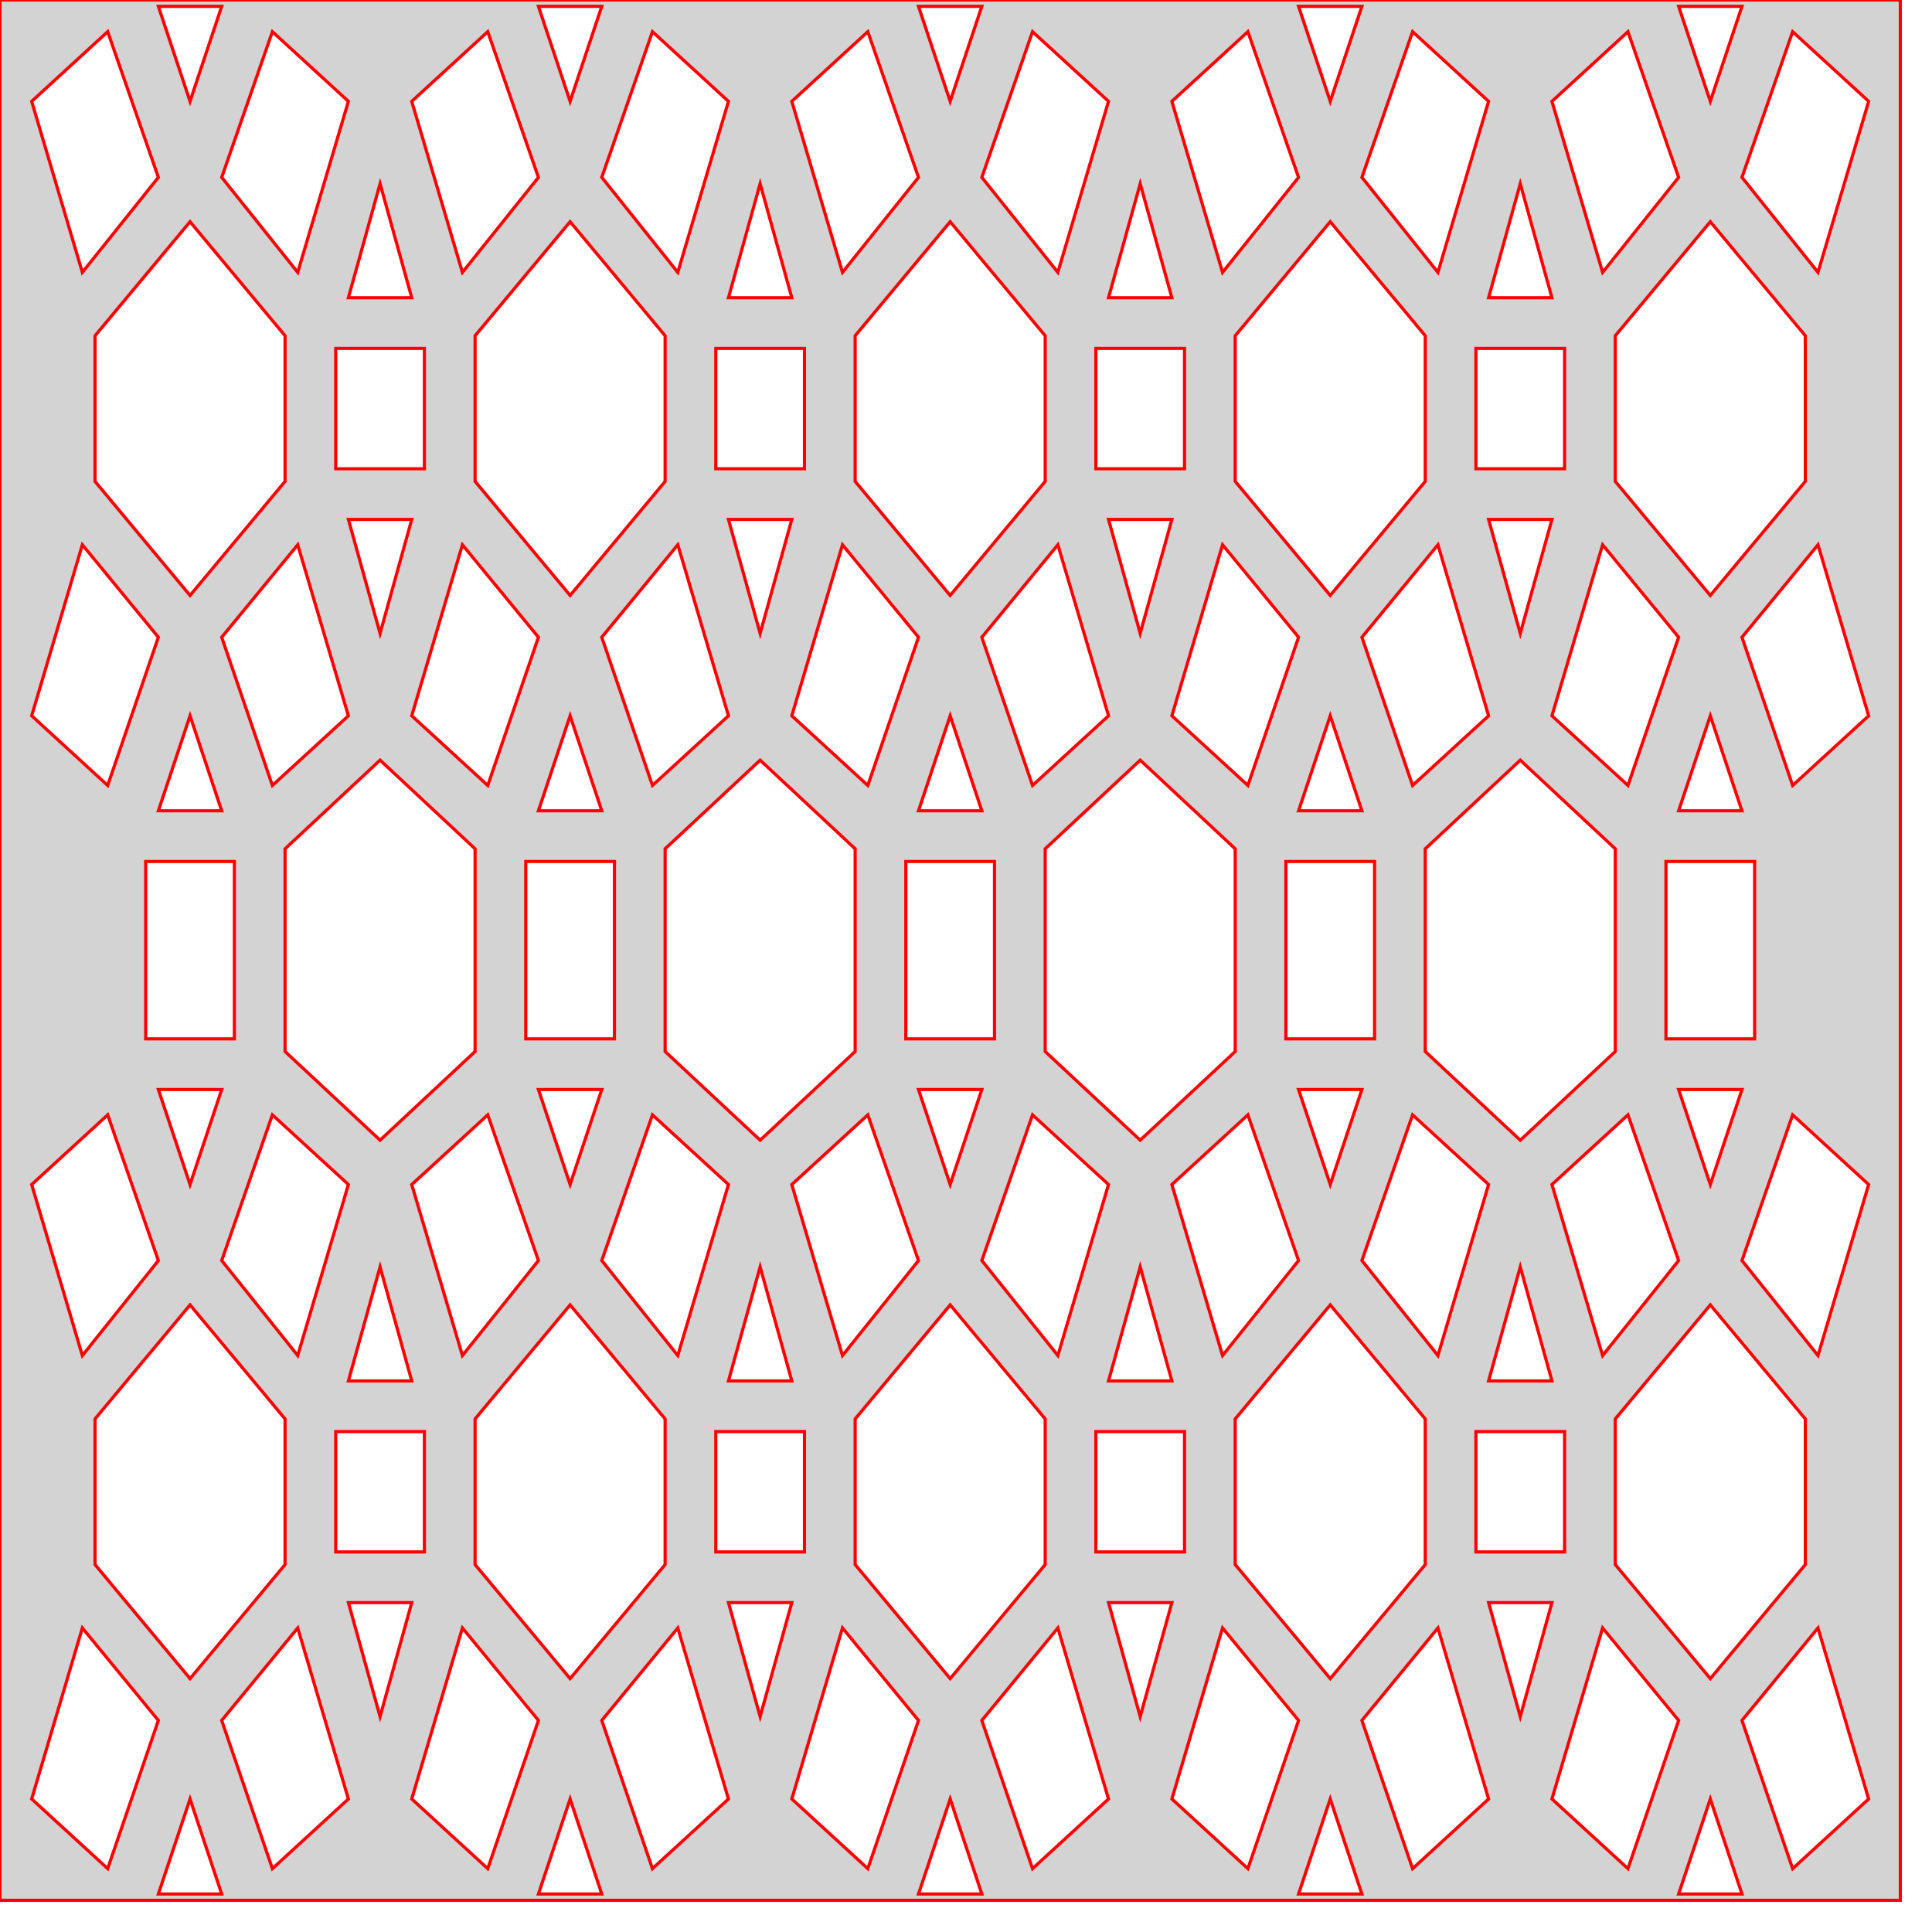 <svg version="1.1" xmlns="http://www.w3.org/2000/svg" xmlns:xlink="http://www.w3.org/1999/xlink" width="3in" height="3in" viewBox="0 0 3.05 3.05"><g fill="#d3d3d3" fill-rule="evenodd" stroke="#ff0000" stroke-width="0.005" stroke-linecap="butt" stroke-linejoin="miter" stroke-miterlimit="10" stroke-dasharray="" stroke-dashoffset="0" font-family="none" font-weight="none" font-size="none" text-anchor="none" style="mix-blend-mode: normal"><path d="M0,3v-3h3v3zM0.45,0.53v0.23l-0.15,0.18l-0.15,-0.18v-0.23l0.15,-0.18zM0.37,1.64h-0.14v-0.28h0.14zM0.25,1.006l-0.08,0.234l-0.12,-0.11l0.08,-0.27zM0.55,1.13l-0.12,0.11l-0.08,-0.234l0.12,-0.146zM0.55,0.16l-0.08,0.27l-0.12,-0.15l0.08,-0.23zM0.25,0.28l-0.12,0.15l-0.08,-0.27l0.12,-0.11zM0.35,1.28h-0.1l0.05,-0.15zM0.3,0.16l-0.05,-0.15h0.1zM0.45,2.24v0.23l-0.15,0.18l-0.15,-0.18v-0.23l0.15,-0.18zM0.25,2.716l-0.08,0.234l-0.12,-0.11l0.08,-0.27zM0.55,2.84l-0.12,0.11l-0.08,-0.234l0.12,-0.146zM0.55,1.87l-0.08,0.27l-0.12,-0.15l0.08,-0.23zM0.25,1.99l-0.12,0.15l-0.08,-0.27l0.12,-0.11zM0.35,2.99h-0.1l0.05,-0.15zM0.3,1.87l-0.05,-0.15h0.1zM1.05,0.53v0.23l-0.15,0.18l-0.15,-0.18v-0.23l0.15,-0.18zM0.97,1.64h-0.14v-0.28h0.14zM0.67,0.74h-0.14v-0.19h0.14zM1.27,0.74h-0.14v-0.19h0.14zM0.85,1.006l-0.08,0.234l-0.12,-0.11l0.08,-0.27zM1.15,1.13l-0.12,0.11l-0.08,-0.234l0.12,-0.146zM1.15,0.16l-0.08,0.27l-0.12,-0.15l0.08,-0.23zM0.85,0.28l-0.12,0.15l-0.08,-0.27l0.12,-0.11zM0.95,1.28h-0.1l0.05,-0.15zM0.9,0.16l-0.05,-0.15h0.1zM0.6,1l-0.05,-0.18h0.1zM1.2,1l-0.05,-0.18h0.1zM1.25,0.47h-0.1l0.05,-0.18zM0.65,0.47h-0.1l0.05,-0.18zM0.75,1.34v0.32l-0.15,0.14l-0.15,-0.14v-0.32l0.15,-0.14zM1.35,1.34v0.32l-0.15,0.14l-0.15,-0.14v-0.32l0.15,-0.14zM1.05,2.24v0.23l-0.15,0.18l-0.15,-0.18v-0.23l0.15,-0.18zM0.67,2.45h-0.14v-0.19h0.14zM1.27,2.45h-0.14v-0.19h0.14zM0.85,2.716l-0.08,0.234l-0.12,-0.11l0.08,-0.27zM1.15,2.84l-0.12,0.11l-0.08,-0.234l0.12,-0.146zM1.15,1.87l-0.08,0.27l-0.12,-0.15l0.08,-0.23zM0.85,1.99l-0.12,0.15l-0.08,-0.27l0.12,-0.11zM0.95,2.99h-0.1l0.05,-0.15zM0.9,1.87l-0.05,-0.15h0.1zM0.6,2.71l-0.05,-0.18h0.1zM1.2,2.71l-0.05,-0.18h0.1zM1.25,2.18h-0.1l0.05,-0.18zM0.65,2.18h-0.1l0.05,-0.18zM1.65,0.53v0.23l-0.15,0.18l-0.15,-0.18v-0.23l0.15,-0.18zM1.57,1.64h-0.14v-0.28h0.14zM1.45,1.006l-0.08,0.234l-0.12,-0.11l0.08,-0.27zM1.75,1.13l-0.12,0.11l-0.08,-0.234l0.12,-0.146zM1.75,0.16l-0.08,0.27l-0.12,-0.15l0.08,-0.23zM1.45,0.28l-0.12,0.15l-0.08,-0.27l0.12,-0.11zM1.55,1.28h-0.1l0.05,-0.15zM1.5,0.16l-0.05,-0.15h0.1zM1.65,2.24v0.23l-0.15,0.18l-0.15,-0.18v-0.23l0.15,-0.18zM1.45,2.716l-0.08,0.234l-0.12,-0.11l0.08,-0.27zM1.75,2.84l-0.12,0.11l-0.08,-0.234l0.12,-0.146zM1.75,1.87l-0.08,0.27l-0.12,-0.15l0.08,-0.23zM1.45,1.99l-0.12,0.15l-0.08,-0.27l0.12,-0.11zM1.55,2.99h-0.1l0.05,-0.15zM1.5,1.87l-0.05,-0.15h0.1zM2.25,0.53v0.23l-0.15,0.18l-0.15,-0.18v-0.23l0.15,-0.18zM2.17,1.64h-0.14v-0.28h0.14zM1.87,0.74h-0.14v-0.19h0.14zM2.47,0.74h-0.14v-0.19h0.14zM2.05,1.006l-0.08,0.234l-0.12,-0.11l0.08,-0.27zM2.35,1.13l-0.12,0.11l-0.08,-0.234l0.12,-0.146zM2.35,0.16l-0.08,0.27l-0.12,-0.15l0.08,-0.23zM2.05,0.28l-0.12,0.15l-0.08,-0.27l0.12,-0.11zM2.15,1.28h-0.1l0.05,-0.15zM2.1,0.16l-0.05,-0.15h0.1zM1.8,1l-0.05,-0.18h0.1zM2.4,1l-0.05,-0.18h0.1zM2.45,0.47h-0.1l0.05,-0.18zM1.85,0.47h-0.1l0.05,-0.18zM1.95,1.34v0.32l-0.15,0.14l-0.15,-0.14v-0.32l0.15,-0.14zM2.55,1.34v0.32l-0.15,0.14l-0.15,-0.14v-0.32l0.15,-0.14zM2.25,2.24v0.23l-0.15,0.18l-0.15,-0.18v-0.23l0.15,-0.18zM1.87,2.45h-0.14v-0.19h0.14zM2.47,2.45h-0.14v-0.19h0.14zM2.05,2.716l-0.08,0.234l-0.12,-0.11l0.08,-0.27zM2.35,2.84l-0.12,0.11l-0.08,-0.234l0.12,-0.146zM2.35,1.87l-0.08,0.27l-0.12,-0.15l0.08,-0.23zM2.05,1.99l-0.12,0.15l-0.08,-0.27l0.12,-0.11zM2.15,2.99h-0.1l0.05,-0.15zM2.1,1.87l-0.05,-0.15h0.1zM1.8,2.71l-0.05,-0.18h0.1zM2.4,2.71l-0.05,-0.18h0.1zM2.45,2.18h-0.1l0.05,-0.18zM1.85,2.18h-0.1l0.05,-0.18zM2.85,0.53v0.23l-0.15,0.18l-0.15,-0.18v-0.23l0.15,-0.18zM2.77,1.64h-0.14v-0.28h0.14zM2.65,1.006l-0.08,0.234l-0.12,-0.11l0.08,-0.27zM2.95,1.13l-0.12,0.11l-0.08,-0.234l0.12,-0.146zM2.95,0.16l-0.08,0.27l-0.12,-0.15l0.08,-0.23zM2.65,0.28l-0.12,0.15l-0.08,-0.27l0.12,-0.11zM2.75,1.28h-0.1l0.05,-0.15zM2.7,0.16l-0.05,-0.15h0.1zM2.85,2.24v0.23l-0.15,0.18l-0.15,-0.18v-0.23l0.15,-0.18zM2.65,2.716l-0.08,0.234l-0.12,-0.11l0.08,-0.27zM2.95,2.84l-0.12,0.11l-0.08,-0.234l0.12,-0.146zM2.95,1.87l-0.08,0.27l-0.12,-0.15l0.08,-0.23zM2.65,1.99l-0.12,0.15l-0.08,-0.27l0.12,-0.11zM2.75,2.99h-0.1l0.05,-0.15zM2.7,1.87l-0.05,-0.15h0.1z"></path></g></svg>